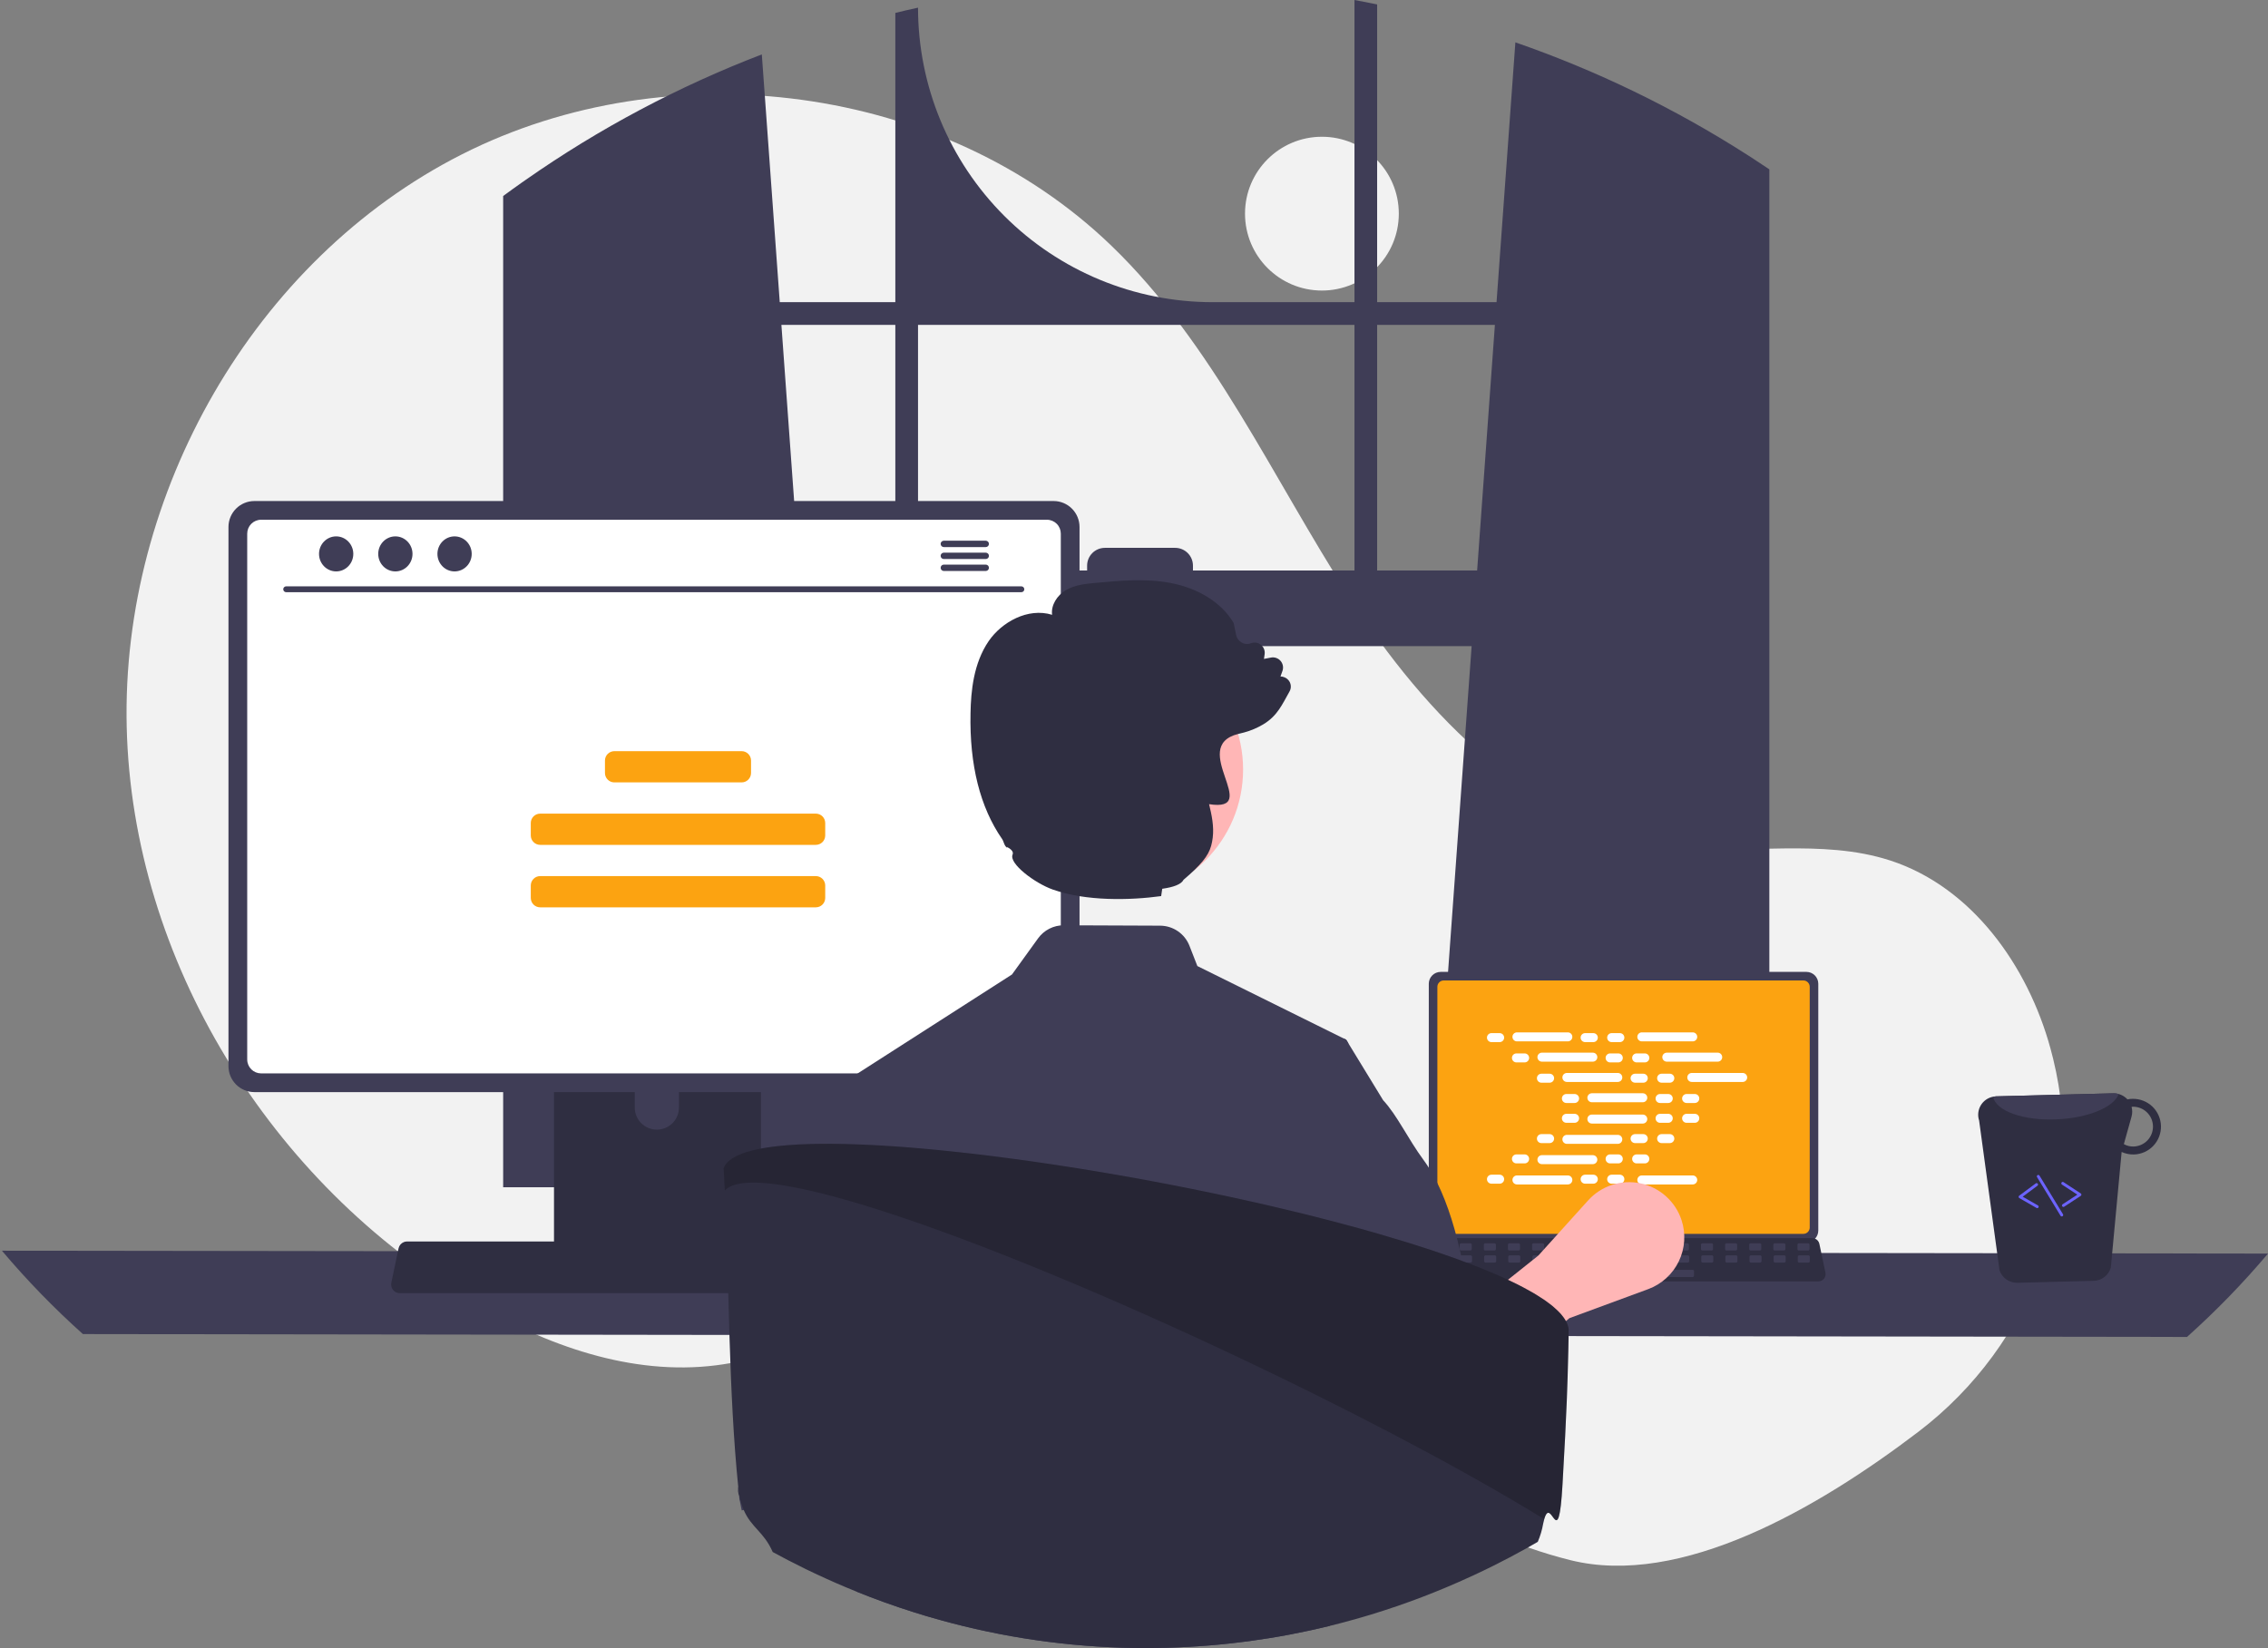 <svg width="787" height="572" viewBox="0 0 787 572" fill="none" xmlns="http://www.w3.org/2000/svg">
<rect x="0" y="0" width="787" height="572" fill="#808080" stroke="none"/>
<g clip-path="url(#clip0_3_45)">
<path d="M458.706 100.843C473.443 100.843 485.39 88.894 485.39 74.154C485.39 59.414 473.443 47.465 458.706 47.465C443.968 47.465 432.021 59.414 432.021 74.154C432.021 88.894 443.968 100.843 458.706 100.843Z" fill="#F2F2F2"/>
<path d="M665.703 496.929C705.366 466.714 724.31 415.941 712.45 367.506C712.156 366.303 711.844 365.102 711.517 363.904C703.655 335.154 684.202 307.829 655.852 298.643C632.047 290.93 606.063 296.861 581.229 293.794C532.478 287.772 494.682 248.321 468.088 207.015C441.494 165.708 421.056 119.472 385.718 85.347C327.469 29.097 232.451 16.987 160.231 53.601C88.012 90.215 42.008 171.447 43.97 252.404C45.932 333.362 93.985 410.763 163.771 451.829C189.407 466.915 219.058 477.602 248.566 473.863C274.17 470.618 297.435 456.858 322.918 452.773C362.985 446.35 402.796 464.468 437.45 485.581C472.104 506.695 505.578 531.72 544.957 541.508C583.195 551.012 630.568 523.695 665.703 496.929Z" fill="#F2F2F2"/>
<path d="M608.717 55.301C607.847 54.721 606.968 54.171 606.098 53.612C580.965 37.535 554.026 24.474 525.838 14.7L519.302 104.878H477.868V1.536C475.26 0.996 472.632 0.486 470.003 0.006V104.878H420.764C393.657 104.878 367.66 94.108 348.493 74.938C329.326 55.767 318.557 29.766 318.557 2.655C315.919 3.225 313.301 3.835 310.682 4.484V104.878H270.577L264.351 18.888C235.384 29.999 207.883 44.611 182.462 62.398C182.022 62.697 181.583 63.007 181.153 63.307C178.944 64.856 176.766 66.436 174.597 68.035V412.066H292.793L290.705 383.129L279.212 224.253H510.658L499.165 383.129L497.076 412.066H613.964V58.779C612.225 57.6 610.476 56.44 608.717 55.301ZM310.682 198.015H277.313L271.147 112.754H310.682V198.015ZM470.003 198.015H413.958V196.326C413.958 195.514 413.798 194.71 413.487 193.959C413.176 193.209 412.72 192.528 412.146 191.954C411.571 191.38 410.889 190.926 410.139 190.616C409.388 190.306 408.584 190.147 407.772 190.149H383.407C382.596 190.148 381.793 190.308 381.043 190.618C380.294 190.928 379.613 191.383 379.039 191.957C378.466 192.531 378.011 193.212 377.7 193.961C377.39 194.711 377.231 195.514 377.231 196.326V198.015H318.557V112.754H470.003V198.015ZM477.868 198.015V112.754H518.733L512.567 198.015H477.868Z" fill="#3F3D56"/>
<path d="M0.669 434.097C9.351 444.386 18.741 454.055 28.772 463.034L758.897 464.033C768.928 455.054 778.318 445.385 787 435.096L0.669 434.097Z" fill="#3F3D56"/>
<path d="M495.791 341.44V427.104C495.792 428.196 496.226 429.243 496.998 430.015C497.77 430.787 498.816 431.221 499.908 431.222H626.833C627.925 431.221 628.971 430.787 629.743 430.015C630.515 429.243 630.949 428.196 630.95 427.104V341.44C630.947 340.349 630.512 339.304 629.741 338.533C628.969 337.762 627.924 337.329 626.833 337.327H499.908C498.817 337.329 497.771 337.762 497 338.533C496.228 339.304 495.794 340.349 495.791 341.44Z" fill="#3F3D56"/>
<path d="M498.769 342.506V426.049C498.77 426.632 499.002 427.191 499.414 427.604C499.827 428.016 500.386 428.248 500.969 428.249H625.777C626.36 428.248 626.919 428.016 627.331 427.604C627.743 427.191 627.976 426.632 627.977 426.049V342.506C627.977 341.922 627.745 341.362 627.332 340.949C626.92 340.535 626.36 340.302 625.777 340.301H500.969C500.385 340.302 499.825 340.535 499.413 340.949C499 341.362 498.769 341.922 498.769 342.506Z" fill="#FCA311"/>
<path d="M493.137 443.812C493.369 444.103 493.665 444.338 494.001 444.499C494.337 444.66 494.706 444.743 495.079 444.741H630.986C631.358 444.741 631.725 444.657 632.06 444.497C632.396 444.337 632.691 444.104 632.925 443.815C633.159 443.527 633.326 443.189 633.414 442.828C633.501 442.467 633.507 442.09 633.431 441.727L631.321 431.704C631.234 431.295 631.045 430.915 630.773 430.597C630.501 430.28 630.154 430.036 629.764 429.887C629.481 429.776 629.18 429.719 628.876 429.719H497.18C496.876 429.719 496.575 429.776 496.293 429.887C495.902 430.036 495.555 430.28 495.283 430.597C495.011 430.915 494.823 431.295 494.736 431.704L492.626 441.727C492.551 442.09 492.558 442.466 492.646 442.827C492.734 443.187 492.902 443.524 493.137 443.812Z" fill="#2F2E41"/>
<path d="M624.213 434.036H627.423C627.693 434.036 627.911 433.818 627.911 433.548V432.011C627.911 431.742 627.693 431.523 627.423 431.523H624.213C623.944 431.523 623.725 431.742 623.725 432.011V433.548C623.725 433.818 623.944 434.036 624.213 434.036Z" fill="#3F3D56"/>
<path d="M615.842 434.036H619.052C619.321 434.036 619.54 433.818 619.54 433.548V432.011C619.54 431.742 619.321 431.523 619.052 431.523H615.842C615.572 431.523 615.354 431.742 615.354 432.011V433.548C615.354 433.818 615.572 434.036 615.842 434.036Z" fill="#3F3D56"/>
<path d="M607.47 434.036H610.68C610.949 434.036 611.168 433.818 611.168 433.548V432.011C611.168 431.742 610.949 431.523 610.68 431.523H607.47C607.2 431.523 606.982 431.742 606.982 432.011V433.548C606.982 433.818 607.2 434.036 607.47 434.036Z" fill="#3F3D56"/>
<path d="M599.098 434.036H602.308C602.577 434.036 602.796 433.818 602.796 433.548V432.011C602.796 431.742 602.577 431.523 602.308 431.523H599.098C598.828 431.523 598.61 431.742 598.61 432.011V433.548C598.61 433.818 598.828 434.036 599.098 434.036Z" fill="#3F3D56"/>
<path d="M590.726 434.036H593.936C594.206 434.036 594.424 433.818 594.424 433.548V432.011C594.424 431.742 594.206 431.523 593.936 431.523H590.726C590.457 431.523 590.238 431.742 590.238 432.011V433.548C590.238 433.818 590.457 434.036 590.726 434.036Z" fill="#3F3D56"/>
<path d="M582.354 434.036H585.564C585.834 434.036 586.052 433.818 586.052 433.548V432.011C586.052 431.742 585.834 431.523 585.564 431.523H582.354C582.085 431.523 581.866 431.742 581.866 432.011V433.548C581.866 433.818 582.085 434.036 582.354 434.036Z" fill="#3F3D56"/>
<path d="M573.983 434.036H577.193C577.462 434.036 577.681 433.818 577.681 433.548V432.011C577.681 431.742 577.462 431.523 577.193 431.523H573.983C573.713 431.523 573.495 431.742 573.495 432.011V433.548C573.495 433.818 573.713 434.036 573.983 434.036Z" fill="#3F3D56"/>
<path d="M565.611 434.036H568.821C569.09 434.036 569.309 433.818 569.309 433.548V432.011C569.309 431.742 569.09 431.523 568.821 431.523H565.611C565.341 431.523 565.123 431.742 565.123 432.011V433.548C565.123 433.818 565.341 434.036 565.611 434.036Z" fill="#3F3D56"/>
<path d="M557.239 434.036H560.449C560.719 434.036 560.937 433.818 560.937 433.548V432.011C560.937 431.742 560.719 431.523 560.449 431.523H557.239C556.97 431.523 556.751 431.742 556.751 432.011V433.548C556.751 433.818 556.97 434.036 557.239 434.036Z" fill="#3F3D56"/>
<path d="M548.867 434.036H552.077C552.347 434.036 552.565 433.818 552.565 433.548V432.011C552.565 431.742 552.347 431.523 552.077 431.523H548.867C548.598 431.523 548.379 431.742 548.379 432.011V433.548C548.379 433.818 548.598 434.036 548.867 434.036Z" fill="#3F3D56"/>
<path d="M540.495 434.036H543.706C543.975 434.036 544.193 433.818 544.193 433.548V432.011C544.193 431.742 543.975 431.523 543.706 431.523H540.495C540.226 431.523 540.008 431.742 540.008 432.011V433.548C540.008 433.818 540.226 434.036 540.495 434.036Z" fill="#3F3D56"/>
<path d="M532.124 434.036H535.334C535.603 434.036 535.822 433.818 535.822 433.548V432.011C535.822 431.742 535.603 431.523 535.334 431.523H532.124C531.854 431.523 531.636 431.742 531.636 432.011V433.548C531.636 433.818 531.854 434.036 532.124 434.036Z" fill="#3F3D56"/>
<path d="M523.752 434.036H526.962C527.231 434.036 527.45 433.818 527.45 433.548V432.011C527.45 431.742 527.231 431.523 526.962 431.523H523.752C523.482 431.523 523.264 431.742 523.264 432.011V433.548C523.264 433.818 523.482 434.036 523.752 434.036Z" fill="#3F3D56"/>
<path d="M515.38 434.036H518.59C518.86 434.036 519.078 433.818 519.078 433.548V432.011C519.078 431.742 518.86 431.523 518.59 431.523H515.38C515.111 431.523 514.892 431.742 514.892 432.011V433.548C514.892 433.818 515.111 434.036 515.38 434.036Z" fill="#3F3D56"/>
<path d="M507.008 434.036H510.219C510.488 434.036 510.706 433.818 510.706 433.548V432.011C510.706 431.742 510.488 431.523 510.219 431.523H507.008C506.739 431.523 506.521 431.742 506.521 432.011V433.548C506.521 433.818 506.739 434.036 507.008 434.036Z" fill="#3F3D56"/>
<path d="M498.637 434.036H501.847C502.116 434.036 502.335 433.818 502.335 433.548V432.011C502.335 431.742 502.116 431.523 501.847 431.523H498.637C498.367 431.523 498.149 431.742 498.149 432.011V433.548C498.149 433.818 498.367 434.036 498.637 434.036Z" fill="#3F3D56"/>
<path d="M624.312 438.223H627.522C627.792 438.223 628.01 438.004 628.01 437.735V436.198C628.01 435.928 627.792 435.71 627.522 435.71H624.312C624.043 435.71 623.824 435.928 623.824 436.198V437.735C623.824 438.004 624.043 438.223 624.312 438.223Z" fill="#3F3D56"/>
<path d="M615.94 438.223H619.151C619.42 438.223 619.638 438.004 619.638 437.735V436.198C619.638 435.928 619.42 435.71 619.151 435.71H615.94C615.671 435.71 615.453 435.928 615.453 436.198V437.735C615.453 438.004 615.671 438.223 615.94 438.223Z" fill="#3F3D56"/>
<path d="M607.569 438.223H610.779C611.048 438.223 611.267 438.004 611.267 437.735V436.198C611.267 435.928 611.048 435.71 610.779 435.71H607.569C607.299 435.71 607.081 435.928 607.081 436.198V437.735C607.081 438.004 607.299 438.223 607.569 438.223Z" fill="#3F3D56"/>
<path d="M599.197 438.223H602.407C602.676 438.223 602.895 438.004 602.895 437.735V436.198C602.895 435.928 602.676 435.71 602.407 435.71H599.197C598.927 435.71 598.709 435.928 598.709 436.198V437.735C598.709 438.004 598.927 438.223 599.197 438.223Z" fill="#3F3D56"/>
<path d="M590.825 438.223H594.035C594.305 438.223 594.523 438.004 594.523 437.735V436.198C594.523 435.928 594.305 435.71 594.035 435.71H590.825C590.556 435.71 590.337 435.928 590.337 436.198V437.735C590.337 438.004 590.556 438.223 590.825 438.223Z" fill="#3F3D56"/>
<path d="M582.453 438.223H585.663C585.933 438.223 586.151 438.004 586.151 437.735V436.198C586.151 435.928 585.933 435.71 585.663 435.71H582.453C582.184 435.71 581.965 435.928 581.965 436.198V437.735C581.965 438.004 582.184 438.223 582.453 438.223Z" fill="#3F3D56"/>
<path d="M574.082 438.223H577.292C577.561 438.223 577.78 438.004 577.78 437.735V436.198C577.78 435.928 577.561 435.71 577.292 435.71H574.082C573.812 435.71 573.594 435.928 573.594 436.198V437.735C573.594 438.004 573.812 438.223 574.082 438.223Z" fill="#3F3D56"/>
<path d="M565.71 438.223H568.92C569.189 438.223 569.408 438.004 569.408 437.735V436.198C569.408 435.928 569.189 435.71 568.92 435.71H565.71C565.44 435.71 565.222 435.928 565.222 436.198V437.735C565.222 438.004 565.44 438.223 565.71 438.223Z" fill="#3F3D56"/>
<path d="M557.338 438.223H560.548C560.817 438.223 561.036 438.004 561.036 437.735V436.198C561.036 435.928 560.817 435.71 560.548 435.71H557.338C557.068 435.71 556.85 435.928 556.85 436.198V437.735C556.85 438.004 557.068 438.223 557.338 438.223Z" fill="#3F3D56"/>
<path d="M548.966 438.223H552.176C552.446 438.223 552.664 438.004 552.664 437.735V436.198C552.664 435.928 552.446 435.71 552.176 435.71H548.966C548.697 435.71 548.478 435.928 548.478 436.198V437.735C548.478 438.004 548.697 438.223 548.966 438.223Z" fill="#3F3D56"/>
<path d="M540.594 438.223H543.805C544.074 438.223 544.292 438.004 544.292 437.735V436.198C544.292 435.928 544.074 435.71 543.805 435.71H540.594C540.325 435.71 540.106 435.928 540.106 436.198V437.735C540.106 438.004 540.325 438.223 540.594 438.223Z" fill="#3F3D56"/>
<path d="M532.223 438.223H535.433C535.702 438.223 535.921 438.004 535.921 437.735V436.198C535.921 435.928 535.702 435.71 535.433 435.71H532.223C531.953 435.71 531.735 435.928 531.735 436.198V437.735C531.735 438.004 531.953 438.223 532.223 438.223Z" fill="#3F3D56"/>
<path d="M523.851 438.223H527.061C527.33 438.223 527.549 438.004 527.549 437.735V436.198C527.549 435.928 527.33 435.71 527.061 435.71H523.851C523.581 435.71 523.363 435.928 523.363 436.198V437.735C523.363 438.004 523.581 438.223 523.851 438.223Z" fill="#3F3D56"/>
<path d="M515.479 438.223H518.689C518.959 438.223 519.177 438.004 519.177 437.735V436.198C519.177 435.928 518.959 435.71 518.689 435.71H515.479C515.21 435.71 514.991 435.928 514.991 436.198V437.735C514.991 438.004 515.21 438.223 515.479 438.223Z" fill="#3F3D56"/>
<path d="M507.107 438.223H510.317C510.587 438.223 510.805 438.004 510.805 437.735V436.198C510.805 435.928 510.587 435.71 510.317 435.71H507.107C506.838 435.71 506.619 435.928 506.619 436.198V437.735C506.619 438.004 506.838 438.223 507.107 438.223Z" fill="#3F3D56"/>
<path d="M498.736 438.223H501.946C502.215 438.223 502.434 438.004 502.434 437.735V436.198C502.434 435.928 502.215 435.71 501.946 435.71H498.736C498.466 435.71 498.248 435.928 498.248 436.198V437.735C498.248 438.004 498.466 438.223 498.736 438.223Z" fill="#3F3D56"/>
<path d="M554.826 443.247H587.338C587.607 443.247 587.826 443.028 587.826 442.759V441.222C587.826 440.952 587.607 440.734 587.338 440.734H554.826C554.557 440.734 554.339 440.952 554.339 441.222V442.759C554.339 443.028 554.557 443.247 554.826 443.247Z" fill="#3F3D56"/>
<path d="M520.382 358.578H517.54C516.678 358.578 515.98 359.277 515.98 360.139C515.98 361.001 516.678 361.7 517.54 361.7H520.382C521.243 361.7 521.942 361.001 521.942 360.139C521.942 359.277 521.243 358.578 520.382 358.578Z" fill="white"/>
<path d="M552.884 358.578H550.043C549.181 358.578 548.482 359.277 548.482 360.139C548.482 361.001 549.181 361.7 550.043 361.7H552.884C553.746 361.7 554.445 361.001 554.445 360.139C554.445 359.277 553.746 358.578 552.884 358.578Z" fill="white"/>
<path d="M562.094 358.578H559.252C558.39 358.578 557.692 359.277 557.692 360.139C557.692 361.001 558.39 361.7 559.252 361.7H562.094C562.955 361.7 563.654 361.001 563.654 360.139C563.654 359.277 562.955 358.578 562.094 358.578Z" fill="white"/>
<path d="M544.044 358.318H526.381C525.519 358.318 524.821 359.017 524.821 359.879C524.821 360.741 525.519 361.44 526.381 361.44H544.044C544.905 361.44 545.604 360.741 545.604 359.879C545.604 359.017 544.905 358.318 544.044 358.318Z" fill="white"/>
<path d="M587.381 358.318H569.718C568.856 358.318 568.158 359.017 568.158 359.879C568.158 360.741 568.856 361.44 569.718 361.44H587.381C588.242 361.44 588.941 360.741 588.941 359.879C588.941 359.017 588.242 358.318 587.381 358.318Z" fill="white"/>
<path d="M529.049 365.621H526.207C525.345 365.621 524.647 366.32 524.647 367.182C524.647 368.045 525.345 368.743 526.207 368.743H529.049C529.911 368.743 530.609 368.045 530.609 367.182C530.609 366.32 529.911 365.621 529.049 365.621Z" fill="white"/>
<path d="M561.552 365.621H558.71C557.848 365.621 557.15 366.32 557.15 367.182C557.15 368.045 557.848 368.743 558.71 368.743H561.552C562.414 368.743 563.112 368.045 563.112 367.182C563.112 366.32 562.414 365.621 561.552 365.621Z" fill="white"/>
<path d="M570.761 365.621H567.919C567.057 365.621 566.359 366.32 566.359 367.182C566.359 368.045 567.057 368.743 567.919 368.743H570.761C571.623 368.743 572.321 368.045 572.321 367.182C572.321 366.32 571.623 365.621 570.761 365.621Z" fill="white"/>
<path d="M552.711 365.361H535.048C534.186 365.361 533.488 366.06 533.488 366.922C533.488 367.784 534.186 368.483 535.048 368.483H552.711C553.573 368.483 554.271 367.784 554.271 366.922C554.271 366.06 553.573 365.361 552.711 365.361Z" fill="white"/>
<path d="M596.048 365.361H578.385C577.523 365.361 576.825 366.06 576.825 366.922C576.825 367.784 577.523 368.483 578.385 368.483H596.048C596.91 368.483 597.608 367.784 597.608 366.922C597.608 366.06 596.91 365.361 596.048 365.361Z" fill="white"/>
<path d="M537.716 372.665H534.875C534.013 372.665 533.314 373.364 533.314 374.226C533.314 375.088 534.013 375.787 534.875 375.787H537.716C538.578 375.787 539.277 375.088 539.277 374.226C539.277 373.364 538.578 372.665 537.716 372.665Z" fill="white"/>
<path d="M570.219 372.665H567.377C566.516 372.665 565.817 373.364 565.817 374.226C565.817 375.088 566.516 375.787 567.377 375.787H570.219C571.081 375.787 571.779 375.088 571.779 374.226C571.779 373.364 571.081 372.665 570.219 372.665Z" fill="white"/>
<path d="M579.428 372.665H576.586C575.725 372.665 575.026 373.364 575.026 374.226C575.026 375.088 575.725 375.787 576.586 375.787H579.428C580.29 375.787 580.988 375.088 580.988 374.226C580.988 373.364 580.29 372.665 579.428 372.665Z" fill="white"/>
<path d="M561.378 372.405H543.715C542.854 372.405 542.155 373.103 542.155 373.966C542.155 374.828 542.854 375.527 543.715 375.527H561.378C562.24 375.527 562.939 374.828 562.939 373.966C562.939 373.103 562.24 372.405 561.378 372.405Z" fill="white"/>
<path d="M604.716 372.405H587.053C586.191 372.405 585.492 373.103 585.492 373.966C585.492 374.828 586.191 375.527 587.053 375.527H604.716C605.577 375.527 606.276 374.828 606.276 373.966C606.276 373.103 605.577 372.405 604.716 372.405Z" fill="white"/>
<path d="M546.384 379.708H543.542C542.68 379.708 541.982 380.407 541.982 381.269C541.982 382.131 542.68 382.83 543.542 382.83H546.384C547.246 382.83 547.944 382.131 547.944 381.269C547.944 380.407 547.246 379.708 546.384 379.708Z" fill="white"/>
<path d="M578.887 379.708H576.045C575.183 379.708 574.485 380.407 574.485 381.269C574.485 382.131 575.183 382.83 576.045 382.83H578.887C579.748 382.83 580.447 382.131 580.447 381.269C580.447 380.407 579.748 379.708 578.887 379.708Z" fill="white"/>
<path d="M588.096 379.708H585.254C584.392 379.708 583.694 380.407 583.694 381.269C583.694 382.131 584.392 382.83 585.254 382.83H588.096C588.958 382.83 589.656 382.131 589.656 381.269C589.656 380.407 588.958 379.708 588.096 379.708Z" fill="white"/>
<path d="M570.046 379.448H552.383C551.521 379.448 550.823 380.147 550.823 381.009C550.823 381.871 551.521 382.57 552.383 382.57H570.046C570.907 382.57 571.606 381.871 571.606 381.009C571.606 380.147 570.907 379.448 570.046 379.448Z" fill="white"/>
<path d="M552.884 407.716H550.043C549.181 407.716 548.482 408.415 548.482 409.277C548.482 410.139 549.181 410.838 550.043 410.838H552.884C553.746 410.838 554.445 410.139 554.445 409.277C554.445 408.415 553.746 407.716 552.884 407.716Z" fill="white"/>
<path d="M562.094 407.716H559.252C558.39 407.716 557.692 408.415 557.692 409.277C557.692 410.139 558.39 410.838 559.252 410.838H562.094C562.955 410.838 563.654 410.139 563.654 409.277C563.654 408.415 562.955 407.716 562.094 407.716Z" fill="white"/>
<path d="M587.381 407.976H569.718C568.856 407.976 568.158 408.675 568.158 409.537C568.158 410.399 568.856 411.098 569.718 411.098H587.381C588.242 411.098 588.941 410.399 588.941 409.537C588.941 408.675 588.242 407.976 587.381 407.976Z" fill="white"/>
<path d="M520.382 407.716H517.54C516.678 407.716 515.98 408.415 515.98 409.277C515.98 410.139 516.678 410.838 517.54 410.838H520.382C521.243 410.838 521.942 410.139 521.942 409.277C521.942 408.415 521.243 407.716 520.382 407.716Z" fill="white"/>
<path d="M544.044 407.976H526.381C525.519 407.976 524.821 408.675 524.821 409.537C524.821 410.399 525.519 411.098 526.381 411.098H544.044C544.905 411.098 545.604 410.399 545.604 409.537C545.604 408.675 544.905 407.976 544.044 407.976Z" fill="white"/>
<path d="M529.049 400.672H526.207C525.345 400.672 524.647 401.371 524.647 402.233C524.647 403.095 525.345 403.794 526.207 403.794H529.049C529.911 403.794 530.609 403.095 530.609 402.233C530.609 401.371 529.911 400.672 529.049 400.672Z" fill="white"/>
<path d="M561.552 400.672H558.71C557.848 400.672 557.15 401.371 557.15 402.233C557.15 403.095 557.848 403.794 558.71 403.794H561.552C562.414 403.794 563.112 403.095 563.112 402.233C563.112 401.371 562.414 400.672 561.552 400.672Z" fill="white"/>
<path d="M570.761 400.672H567.919C567.057 400.672 566.359 401.371 566.359 402.233C566.359 403.095 567.057 403.794 567.919 403.794H570.761C571.623 403.794 572.321 403.095 572.321 402.233C572.321 401.371 571.623 400.672 570.761 400.672Z" fill="white"/>
<path d="M552.711 400.932H535.048C534.186 400.932 533.488 401.631 533.488 402.493C533.488 403.356 534.186 404.055 535.048 404.055H552.711C553.573 404.055 554.271 403.356 554.271 402.493C554.271 401.631 553.573 400.932 552.711 400.932Z" fill="white"/>
<path d="M537.716 393.629H534.875C534.013 393.629 533.314 394.328 533.314 395.19C533.314 396.052 534.013 396.751 534.875 396.751H537.716C538.578 396.751 539.277 396.052 539.277 395.19C539.277 394.328 538.578 393.629 537.716 393.629Z" fill="white"/>
<path d="M570.219 393.629H567.377C566.516 393.629 565.817 394.328 565.817 395.19C565.817 396.052 566.516 396.751 567.377 396.751H570.219C571.081 396.751 571.779 396.052 571.779 395.19C571.779 394.328 571.081 393.629 570.219 393.629Z" fill="white"/>
<path d="M579.428 393.629H576.586C575.725 393.629 575.026 394.328 575.026 395.19C575.026 396.052 575.725 396.751 576.586 396.751H579.428C580.29 396.751 580.988 396.052 580.988 395.19C580.988 394.328 580.29 393.629 579.428 393.629Z" fill="white"/>
<path d="M561.378 393.889H543.715C542.854 393.889 542.155 394.588 542.155 395.45C542.155 396.312 542.854 397.011 543.715 397.011H561.378C562.24 397.011 562.939 396.312 562.939 395.45C562.939 394.588 562.24 393.889 561.378 393.889Z" fill="white"/>
<path d="M546.384 386.585H543.542C542.68 386.585 541.982 387.284 541.982 388.147C541.982 389.009 542.68 389.708 543.542 389.708H546.384C547.246 389.708 547.944 389.009 547.944 388.147C547.944 387.284 547.246 386.585 546.384 386.585Z" fill="white"/>
<path d="M578.887 386.585H576.045C575.183 386.585 574.485 387.284 574.485 388.147C574.485 389.009 575.183 389.708 576.045 389.708H578.887C579.748 389.708 580.447 389.009 580.447 388.147C580.447 387.284 579.748 386.585 578.887 386.585Z" fill="white"/>
<path d="M588.096 386.585H585.254C584.392 386.585 583.694 387.284 583.694 388.147C583.694 389.009 584.392 389.708 585.254 389.708H588.096C588.958 389.708 589.656 389.009 589.656 388.147C589.656 387.284 588.958 386.585 588.096 386.585Z" fill="white"/>
<path d="M570.046 386.846H552.383C551.521 386.846 550.823 387.545 550.823 388.407C550.823 389.269 551.521 389.968 552.383 389.968H570.046C570.907 389.968 571.606 389.269 571.606 388.407C571.606 387.545 570.907 386.846 570.046 386.846Z" fill="white"/>
<path d="M505.273 490.263L491.931 469.17L533.807 435.783L551.092 416.63C553.337 414.142 556.197 412.287 559.384 411.25C562.571 410.213 565.974 410.031 569.254 410.722C572.533 411.413 575.574 412.952 578.072 415.187C580.57 417.421 582.438 420.272 583.49 423.455C585.048 428.172 584.713 433.309 582.555 437.783C580.398 442.257 576.587 445.718 571.927 447.435L544.595 457.506L505.273 490.263Z" fill="#FFB6B6"/>
<path d="M192.24 337.332V439.844H264.045V337.332C264.047 336.594 263.811 335.876 263.374 335.282C262.937 334.689 262.321 334.251 261.617 334.033C261.285 333.923 260.937 333.869 260.587 333.873H195.708C195.253 333.872 194.802 333.961 194.382 334.134C193.962 334.308 193.579 334.562 193.257 334.883C192.935 335.205 192.68 335.586 192.505 336.006C192.33 336.426 192.24 336.877 192.24 337.332ZM220.263 372.555C220.281 370.534 221.097 368.602 222.533 367.18C223.968 365.758 225.907 364.96 227.928 364.96C229.948 364.96 231.887 365.758 233.323 367.18C234.758 368.602 235.574 370.534 235.593 372.555V384.45C235.583 386.476 234.771 388.416 233.334 389.846C231.898 391.275 229.954 392.077 227.928 392.077C225.902 392.077 223.958 391.275 222.521 389.846C221.085 388.416 220.273 386.476 220.263 384.45V372.555Z" fill="#2F2E41"/>
<path d="M192.02 436.566V446.451C192.022 446.963 192.225 447.454 192.586 447.817C192.947 448.18 193.437 448.386 193.949 448.39H262.336C262.849 448.388 263.34 448.182 263.701 447.819C264.062 447.456 264.265 446.964 264.265 446.451V436.566H192.02Z" fill="#3F3D56"/>
<path d="M79.28 182.883V370.056C79.282 372.442 80.23 374.729 81.917 376.415C83.603 378.102 85.89 379.05 88.275 379.052H365.602C367.987 379.05 370.274 378.102 371.96 376.415C373.646 374.729 374.595 372.442 374.597 370.056V182.883C374.591 180.5 373.641 178.216 371.955 176.532C370.269 174.847 367.985 173.9 365.602 173.897H88.275C85.892 173.9 83.607 174.847 81.921 176.532C80.236 178.216 79.286 180.5 79.28 182.883Z" fill="#3F3D56"/>
<path d="M85.786 185.212V367.747C85.788 369.022 86.296 370.243 87.197 371.145C88.098 372.046 89.319 372.553 90.593 372.555H363.294C364.568 372.553 365.789 372.046 366.69 371.145C367.591 370.243 368.098 369.022 368.101 367.747V185.212C368.1 183.936 367.594 182.712 366.693 181.809C365.792 180.906 364.569 180.397 363.294 180.394H90.593C89.317 180.397 88.095 180.906 87.194 181.809C86.293 182.712 85.786 183.936 85.786 185.212Z" fill="white"/>
<path d="M136.395 447.721C136.672 448.069 137.025 448.349 137.427 448.542C137.828 448.734 138.268 448.832 138.713 448.83H300.952C301.396 448.83 301.834 448.73 302.234 448.539C302.635 448.348 302.988 448.07 303.267 447.725C303.547 447.381 303.746 446.978 303.85 446.547C303.955 446.115 303.962 445.666 303.871 445.232L301.352 433.267C301.248 432.779 301.023 432.325 300.698 431.946C300.374 431.568 299.959 431.276 299.493 431.098C299.156 430.966 298.796 430.898 298.434 430.898H141.222C140.859 430.898 140.5 430.966 140.162 431.098C139.696 431.276 139.282 431.568 138.957 431.946C138.633 432.325 138.408 432.779 138.304 433.267L135.785 445.232C135.696 445.666 135.704 446.114 135.809 446.545C135.915 446.976 136.115 447.377 136.395 447.721Z" fill="#2F2E41"/>
<path d="M354.444 205.54H99.279C99.014 205.534 98.761 205.425 98.576 205.235C98.39 205.045 98.287 204.79 98.287 204.525C98.287 204.259 98.39 204.004 98.576 203.815C98.761 203.625 99.014 203.515 99.279 203.509H354.444C354.709 203.515 354.961 203.625 355.147 203.815C355.332 204.004 355.436 204.259 355.436 204.525C355.436 204.79 355.332 205.045 355.147 205.235C354.961 205.425 354.709 205.534 354.444 205.54Z" fill="#3F3D56"/>
<path d="M116.648 198.328C119.933 198.328 122.595 195.605 122.595 192.247C122.595 188.889 119.933 186.167 116.648 186.167C113.364 186.167 110.702 188.889 110.702 192.247C110.702 195.605 113.364 198.328 116.648 198.328Z" fill="#3F3D56"/>
<path d="M137.192 198.328C140.476 198.328 143.138 195.605 143.138 192.247C143.138 188.889 140.476 186.167 137.192 186.167C133.907 186.167 131.245 188.889 131.245 192.247C131.245 195.605 133.907 198.328 137.192 198.328Z" fill="#3F3D56"/>
<path d="M157.735 198.328C161.019 198.328 163.682 195.605 163.682 192.247C163.682 188.889 161.019 186.167 157.735 186.167C154.451 186.167 151.788 188.889 151.788 192.247C151.788 195.605 154.451 198.328 157.735 198.328Z" fill="#3F3D56"/>
<path d="M342.073 187.671H327.482C327.194 187.677 326.919 187.797 326.718 188.003C326.516 188.21 326.403 188.487 326.403 188.776C326.403 189.064 326.516 189.342 326.718 189.548C326.919 189.755 327.194 189.874 327.482 189.881H342.073C342.363 189.877 342.64 189.758 342.844 189.552C343.048 189.345 343.162 189.066 343.162 188.776C343.162 188.485 343.048 188.207 342.844 188C342.64 187.793 342.363 187.675 342.073 187.671Z" fill="#3F3D56"/>
<path d="M342.073 191.819H327.482C327.194 191.825 326.919 191.944 326.717 192.151C326.515 192.357 326.402 192.635 326.402 192.924C326.402 193.213 326.515 193.49 326.717 193.697C326.919 193.903 327.194 194.022 327.482 194.029H342.073C342.364 194.025 342.641 193.907 342.846 193.7C343.05 193.494 343.164 193.215 343.164 192.924C343.164 192.633 343.05 192.354 342.846 192.147C342.641 191.94 342.364 191.822 342.073 191.819Z" fill="#3F3D56"/>
<path d="M342.073 195.967H327.482C327.194 195.973 326.919 196.093 326.718 196.299C326.516 196.506 326.403 196.783 326.403 197.072C326.403 197.36 326.516 197.638 326.718 197.844C326.919 198.051 327.194 198.17 327.482 198.177H342.073C342.363 198.173 342.64 198.054 342.844 197.848C343.048 197.641 343.162 197.362 343.162 197.072C343.162 196.781 343.048 196.503 342.844 196.296C342.64 196.089 342.363 195.971 342.073 195.967Z" fill="#3F3D56"/>
<path d="M693.834 440.905C694.274 442.187 695.109 443.297 696.219 444.074C697.33 444.852 698.658 445.258 700.013 445.234L726.488 444.552C727.854 444.526 729.173 444.058 730.251 443.219C731.328 442.38 732.105 441.215 732.466 439.897L736.212 399.828C737.541 400.431 738.988 400.728 740.447 400.699C741.715 400.667 742.964 400.386 744.123 399.871C745.282 399.357 746.328 398.619 747.202 397.7C748.075 396.781 748.76 395.699 749.215 394.515C749.671 393.332 749.889 392.07 749.857 390.802C749.826 389.535 749.544 388.286 749.03 387.126C748.515 385.967 747.778 384.921 746.859 384.047C745.94 383.173 744.858 382.489 743.675 382.033C742.492 381.577 741.23 381.359 739.963 381.391C739.38 381.389 738.798 381.449 738.228 381.571C737.607 380.9 736.854 380.366 736.015 380.004C735.176 379.642 734.27 379.46 733.357 379.469L692.631 380.521C692.294 380.534 691.958 380.575 691.627 380.646C690.734 380.812 689.887 381.168 689.143 381.69C688.399 382.211 687.775 382.886 687.313 383.669C686.852 384.451 686.564 385.324 686.468 386.227C686.371 387.131 686.47 388.044 686.757 388.907L693.834 440.905ZM736.98 397.108L739.646 387.559C739.95 386.456 739.957 385.293 739.667 384.186C739.796 384.186 739.91 384.125 740.04 384.124C741.868 384.086 743.636 384.775 744.957 386.039C746.278 387.304 747.044 389.04 747.087 390.868C747.129 392.697 746.446 394.467 745.185 395.792C743.925 397.117 742.191 397.887 740.363 397.935C739.181 397.972 738.012 397.686 736.98 397.108Z" fill="#2F2E41"/>
<path d="M691.627 380.646C692.494 385.608 702.249 389.097 713.979 388.49C724.765 387.993 733.584 384.205 735.2 379.715C734.602 379.538 733.98 379.455 733.357 379.469L692.631 380.521C692.294 380.534 691.957 380.575 691.627 380.646Z" fill="#3F3D56"/>
<path d="M716.128 418.887C716.182 418.873 716.233 418.851 716.279 418.82L722.029 415.056C722.098 415.011 722.155 414.949 722.195 414.876C722.235 414.803 722.255 414.721 722.255 414.638C722.255 414.555 722.235 414.474 722.195 414.401C722.156 414.328 722.099 414.266 722.029 414.22L716.053 410.305C715.998 410.269 715.937 410.244 715.872 410.231C715.808 410.219 715.741 410.219 715.677 410.232C715.612 410.246 715.551 410.271 715.497 410.308C715.442 410.345 715.396 410.393 715.36 410.448C715.324 410.503 715.299 410.564 715.287 410.629C715.275 410.694 715.275 410.76 715.289 410.824C715.302 410.889 715.328 410.95 715.366 411.004C715.403 411.058 715.45 411.105 715.505 411.141L720.843 414.637L715.732 417.984C715.633 418.049 715.561 418.147 715.527 418.26C715.493 418.373 715.501 418.495 715.548 418.603C715.596 418.712 715.68 418.799 715.786 418.851C715.893 418.903 716.014 418.916 716.128 418.887Z" fill="#6C63FF"/>
<path d="M707.047 419.306C707.144 419.281 707.231 419.229 707.297 419.154C707.364 419.08 707.406 418.988 707.42 418.889C707.433 418.791 707.417 418.69 707.373 418.601C707.329 418.511 707.26 418.437 707.173 418.388L701.874 415.348L706.996 411.543C707.049 411.503 707.093 411.454 707.127 411.398C707.16 411.342 707.183 411.279 707.192 411.215C707.202 411.15 707.198 411.084 707.182 411.02C707.166 410.956 707.138 410.896 707.099 410.844C707.06 410.791 707.011 410.747 706.955 410.713C706.898 410.679 706.836 410.657 706.771 410.648C706.706 410.638 706.64 410.641 706.576 410.657C706.513 410.673 706.453 410.702 706.4 410.741L700.665 415.002C700.599 415.051 700.545 415.116 700.51 415.192C700.475 415.267 700.459 415.35 700.464 415.432C700.469 415.515 700.495 415.596 700.538 415.666C700.582 415.737 700.643 415.795 700.715 415.836L706.676 419.255C706.789 419.319 706.922 419.338 707.047 419.306Z" fill="#6C63FF"/>
<path d="M715.557 422.185C715.605 422.173 715.651 422.153 715.693 422.127C715.75 422.093 715.798 422.048 715.837 421.995C715.876 421.942 715.904 421.882 715.92 421.818C715.935 421.754 715.938 421.688 715.928 421.623C715.918 421.558 715.895 421.496 715.861 421.44L707.71 408.038C707.641 407.925 707.53 407.844 707.402 407.813C707.273 407.781 707.137 407.803 707.024 407.872C706.911 407.941 706.83 408.052 706.798 408.18C706.767 408.309 706.788 408.445 706.857 408.558L715.007 421.96C715.063 422.052 715.146 422.123 715.245 422.163C715.344 422.203 715.453 422.211 715.557 422.185Z" fill="#6C63FF"/>
<path d="M257.349 260.713H213.186C211.384 260.713 209.924 262.174 209.924 263.976V268.292C209.924 270.094 211.384 271.555 213.186 271.555H257.349C259.151 271.555 260.611 270.094 260.611 268.292V263.976C260.611 262.174 259.151 260.713 257.349 260.713Z" fill="#FCA311"/>
<path d="M283.092 282.395H187.443C185.642 282.395 184.181 283.855 184.181 285.658V289.973C184.181 291.775 185.642 293.236 187.443 293.236H283.092C284.893 293.236 286.354 291.775 286.354 289.973V285.658C286.354 283.855 284.893 282.395 283.092 282.395Z" fill="#FCA311"/>
<path d="M283.092 304.076H187.443C185.642 304.076 184.181 305.537 184.181 307.339V311.655C184.181 313.457 185.642 314.918 187.443 314.918H283.092C284.893 314.918 286.354 313.457 286.354 311.655V307.339C286.354 305.537 284.893 304.076 283.092 304.076Z" fill="#FCA311"/>
<path d="M291.2 376.678L291.416 377.362L291.428 377.385L297.949 397.214L305.45 420.065L319.564 463.006L319.701 469.676V469.699L320.75 523.359L317.843 530.634L321.115 542.561C321.115 542.561 319.61 524.532 311.538 534.885C306.967 540.769 301.62 546.789 297.231 552.434C303.626 555.022 310.125 557.363 316.726 559.457C318.151 559.914 319.587 560.347 321.024 560.78C321.331 560.871 321.639 560.963 321.947 561.054C343.828 567.526 366.449 571.162 389.256 571.875C390.442 571.909 391.605 571.932 392.733 571.954C393.132 571.966 393.52 571.977 393.908 571.977C395.184 571.989 396.45 572 397.727 572C400.303 572 402.868 571.962 405.422 571.886C424.324 571.353 443.115 568.811 461.479 564.303C461.353 556.721 461.011 547.861 460.521 538.397C460.293 533.756 455.174 528.728 454.866 523.871C454.65 520.222 459.244 516.79 459.005 513.084C457.454 490.268 455.516 499.026 454.08 482.869C453.932 481.284 453.795 479.768 453.669 478.319C452.746 467.943 452.107 461.455 452.107 461.455L458.241 422.79L467.874 362.083L467.133 360.863L466.301 360.453L415.489 335.299L412.73 328.23C411.926 326.193 410.531 324.443 408.725 323.206C406.919 321.968 404.784 321.3 402.595 321.285L369.123 321.149C367.386 321.141 365.672 321.547 364.123 322.335C362.575 323.122 361.236 324.267 360.219 325.675L351.155 338.229L291.2 376.678Z" fill="#3F3D56"/>
<path d="M327.283 453.451L319.701 469.676L314.525 480.76L305.621 527.384L301.164 532.116L297.345 515.364L257.372 524.241C256.061 516.955 257.021 524.488 256.211 516.495C256.439 516.267 256.679 516.039 256.918 515.81C257.557 515.218 258.092 514.659 258.081 514.123C257.625 486.552 258.993 439.631 270.416 411.205C272.206 406.564 274.565 402.163 277.439 398.103C277.667 397.796 277.884 397.488 278.1 397.18C283.367 389.802 286.696 382.539 291.416 377.374V377.363C291.446 377.339 291.472 377.312 291.496 377.283C291.513 377.274 291.529 377.263 291.542 377.248L323.965 360.054L325.356 399.141L326.348 427.237L327.283 453.451Z" fill="#3F3D56"/>
<path d="M444.195 458.059L453.665 478.325L456.97 485.383L465.871 532.003L470.314 536.723L474.142 519.976L475.941 519.607L508.379 512.887L517.834 542.92C519.965 539.369 520.804 535.19 520.211 531.092C519.617 526.993 517.626 523.225 514.575 520.425C513.929 519.84 513.391 519.271 513.406 518.733C513.945 486.305 511.961 427.092 494.051 402.721C488.363 394.987 484.95 387.283 479.984 381.902C479.969 381.886 479.969 381.871 479.954 381.871L467.87 362.082L467.132 360.867L466.302 360.452L444.195 458.059Z" fill="#3F3D56"/>
<path d="M386.826 311.622C411.419 311.622 431.356 291.682 431.356 267.084C431.356 242.486 411.419 222.546 386.826 222.546C362.232 222.546 342.295 242.486 342.295 267.084C342.295 291.682 362.232 311.622 386.826 311.622Z" fill="#FFB6B6"/>
<path d="M447.014 235.974C446.669 235.605 446.253 235.31 445.791 235.106C445.329 234.901 444.83 234.792 444.325 234.785L444.995 232.926C445.214 232.34 445.273 231.707 445.166 231.091C445.059 230.475 444.791 229.899 444.388 229.421C443.985 228.943 443.463 228.58 442.874 228.371C442.285 228.161 441.652 228.112 441.037 228.228L438.599 228.698L438.829 227.068C438.917 226.462 438.846 225.842 438.622 225.271C438.398 224.7 438.03 224.198 437.553 223.812C437.076 223.427 436.507 223.173 435.902 223.074C435.297 222.976 434.676 223.036 434.102 223.25C433.579 223.456 433.017 223.542 432.457 223.502C431.896 223.462 431.352 223.298 430.864 223.02C430.373 222.751 429.948 222.378 429.616 221.928C429.285 221.477 429.056 220.96 428.945 220.411L428.096 216.313L428.006 216.093C423.868 209.197 415.913 204.179 406.179 202.34C397.514 200.69 388.63 201.53 380.065 202.32C376.668 202.64 372.83 202.999 369.632 204.958C366.914 206.638 364.615 209.996 365.085 213.385C356.64 210.796 347.586 215.963 343.098 222.48C337.782 230.237 336.912 239.952 336.772 247.549C336.393 265.521 340.1 280.224 347.765 291.259C348.325 292.058 348.465 293.728 349.574 294.287L349.345 293.917C350.584 294.537 351.843 295.537 351.373 296.606C350.024 299.685 358.988 306.492 365.305 308.741C376.827 312.849 392.148 312.499 402.921 311.02L403.301 308.471C407.189 307.941 409.927 306.931 410.696 305.352C412.056 304.193 413.215 303.153 414.224 302.194L414.234 302.184C414.254 302.164 414.294 302.134 414.314 302.114C419.181 297.446 420.31 294.787 420.82 290.739C421.31 286.771 420.44 282.743 419.551 279.114C438.279 282.013 412.175 259.163 429.625 254.746C429.825 254.684 430.028 254.634 430.234 254.596C430.744 254.476 431.254 254.356 431.743 254.216C434.104 253.575 436.364 252.61 438.459 251.347C443.336 248.378 444.945 244.44 447.463 240.002C447.827 239.37 447.979 238.639 447.898 237.915C447.817 237.19 447.508 236.51 447.014 235.974Z" fill="#2F2E41"/>
<path d="M544.323 461.23C544.313 462.979 544.293 465.428 544.213 468.457C544.203 468.877 544.193 469.306 544.183 469.746C544.053 475.314 543.923 479.981 543.714 485.169C543.704 485.529 543.694 485.879 543.674 486.239C543.394 493.475 542.954 501.901 542.195 515.245C540.785 539.894 538.327 518.634 535.858 527.28C535.739 527.709 535.609 528.219 535.489 528.819C535.115 530.995 534.484 533.119 533.61 535.146C532.301 535.926 530.952 536.675 529.622 537.425C525.835 539.534 521.987 541.563 518.11 543.492C515.931 544.572 513.742 545.631 511.544 546.651C511.194 546.811 510.854 546.971 510.514 547.121C499.255 552.329 487.652 556.757 475.786 560.374C473.467 561.074 471.159 561.754 468.82 562.383C466.382 563.063 463.943 563.703 461.475 564.303C443.111 568.812 424.321 571.355 405.42 571.889C402.871 571.969 400.303 571.999 397.724 571.999C396.445 571.999 395.186 571.989 393.907 571.979C393.517 571.979 393.127 571.969 392.738 571.959C391.608 571.929 390.439 571.909 389.26 571.879C366.453 571.168 343.832 567.53 321.952 561.054L321.022 560.784C319.583 560.344 318.154 559.915 316.725 559.455C310.129 557.366 303.63 555.027 297.227 552.438C292.34 550.469 287.51 548.357 282.736 546.101C282.692 546.089 282.652 546.069 282.616 546.041C281.617 545.581 280.607 545.101 279.608 544.612C279.478 544.542 279.338 544.472 279.198 544.402C275.47 542.583 271.783 540.677 268.135 538.684C265.067 531.638 260.75 530.288 258.071 524.091C257.292 522.25 256.728 520.325 256.392 518.354C256.392 518.334 256.382 518.314 256.382 518.284C256.662 522.002 255.193 511.687 256.372 518.244C256.362 518.124 256.352 517.994 256.342 517.844C256.312 517.484 256.273 517.044 256.213 516.495C252.785 483.02 253.005 444.738 251.515 413.192C251.416 411.153 251.312 409.201 251.206 407.335C251.176 406.715 251.136 406.106 251.096 405.506C251.166 405.326 251.246 405.136 251.336 404.956C251.355 404.904 251.378 404.854 251.406 404.806C251.435 404.744 251.468 404.684 251.505 404.626C251.525 404.596 251.555 404.556 251.575 404.526C251.59 404.492 251.607 404.459 251.625 404.426C251.715 404.286 251.815 404.137 251.925 403.997C251.975 403.937 252.015 403.887 252.065 403.837C252.1 403.786 252.14 403.739 252.185 403.697C252.216 403.649 252.253 403.605 252.295 403.567C252.335 403.527 252.375 403.477 252.425 403.427C252.446 403.395 252.473 403.368 252.505 403.347C252.584 403.256 252.671 403.173 252.765 403.097C253.121 402.769 253.502 402.468 253.904 402.197C254.044 402.108 254.194 402.018 254.334 401.918C255.341 401.315 256.401 400.806 257.502 400.398C257.881 400.258 258.261 400.128 258.671 399.989C258.821 399.949 258.961 399.899 259.111 399.849C259.331 399.779 259.55 399.709 259.78 399.659C260.92 399.319 262.149 399.029 263.478 398.759C263.638 398.729 263.808 398.699 263.978 398.659C264.218 398.609 264.467 398.569 264.717 398.529C265.057 398.469 265.407 398.409 265.757 398.349C268.725 397.879 272.093 397.53 275.81 397.3C276.16 397.28 276.51 397.26 276.86 397.24C277.269 397.22 277.679 397.2 278.099 397.18C278.449 397.16 278.808 397.15 279.168 397.14C279.518 397.12 279.878 397.11 280.248 397.1C281.257 397.07 282.296 397.04 283.356 397.02C286.374 396.96 289.552 396.98 292.89 397.05C294.439 397.09 296.018 397.13 297.637 397.2C297.747 397.2 297.847 397.21 297.947 397.21C299.356 397.26 300.775 397.32 302.234 397.4C303.253 397.45 304.283 397.5 305.312 397.56C306.281 397.62 307.261 397.68 308.25 397.75C309.02 397.79 309.789 397.849 310.569 397.899C311.228 397.949 311.888 397.999 312.547 398.039L313.447 398.099C313.937 398.139 314.426 398.169 314.926 398.219C316.025 398.309 317.125 398.399 318.244 398.489C319.353 398.589 320.482 398.689 321.612 398.789C322.741 398.889 323.88 398.999 325.02 399.109C325.14 399.119 325.25 399.129 325.359 399.139C326.399 399.249 327.438 399.349 328.488 399.459C328.727 399.479 328.977 399.499 329.217 399.529C330.218 399.629 331.238 399.747 332.247 399.854C332.557 399.888 332.865 399.92 333.176 399.954C333.967 400.04 334.747 400.115 335.543 400.208C336.592 400.328 337.662 400.438 338.701 400.578C339.511 400.668 340.32 400.758 341.13 400.858C342.399 401.008 343.688 401.168 344.977 401.338C345.467 401.398 345.957 401.458 346.446 401.528C350.124 401.988 353.842 402.497 357.619 403.027C363.346 403.837 369.162 404.716 375.018 405.666C380.885 406.615 386.785 407.618 392.717 408.675C394.217 408.944 395.716 409.214 397.225 409.494C397.904 409.624 398.584 409.754 399.263 409.884C400.423 410.094 401.582 410.314 402.741 410.534C403.9 410.753 405.06 410.973 406.219 411.203C407.598 411.473 408.987 411.743 410.366 412.013C419.451 413.812 428.485 415.731 437.3 417.74C438.749 418.07 440.198 418.41 441.637 418.74C444.515 419.41 447.367 420.089 450.192 420.779C450.971 420.959 451.741 421.149 452.51 421.339C454.429 421.818 456.348 422.298 458.237 422.788L458.566 422.878C459.956 423.218 461.315 423.568 462.674 423.927C465.882 424.767 469.037 425.617 472.138 426.476C474.197 427.046 476.232 427.622 478.244 428.205C481.252 429.075 484.201 429.955 487.069 430.844C487.778 431.064 488.488 431.284 489.187 431.494C491.286 432.144 493.355 432.803 495.364 433.463C496.963 433.983 498.522 434.513 500.061 435.042C501.6 435.572 503.109 436.102 504.588 436.632C505.537 436.971 506.477 437.331 507.416 437.671C508.765 438.171 510.094 438.671 511.394 439.17C511.793 439.32 512.183 439.48 512.573 439.63C512.823 439.74 513.063 439.83 513.302 439.93C513.772 440.12 514.252 440.3 514.712 440.49C515.181 440.67 515.641 440.86 516.101 441.059C516.55 441.239 517.01 441.429 517.45 441.619C517.9 441.799 518.339 441.989 518.779 442.189C519.149 442.339 519.509 442.499 519.858 442.659C520.568 442.969 521.277 443.278 521.967 443.598C522.307 443.758 522.647 443.908 522.986 444.068L523.766 444.428C523.876 444.488 523.986 444.538 524.096 444.588C524.346 444.708 524.605 444.838 524.855 444.958C525.435 445.228 526.005 445.517 526.564 445.787C527.314 446.167 528.043 446.547 528.743 446.917C529.452 447.297 530.142 447.676 530.802 448.046C530.911 448.106 531.011 448.166 531.121 448.226C531.271 448.306 531.421 448.396 531.571 448.476C532.081 448.766 532.57 449.066 533.06 449.356C534.02 449.945 534.929 450.525 535.778 451.105C535.968 451.235 536.148 451.365 536.338 451.485C536.968 451.934 537.567 452.374 538.127 452.824C538.127 452.834 538.127 452.834 538.137 452.834C538.327 452.974 538.507 453.124 538.687 453.264C538.837 453.404 538.996 453.524 539.146 453.664C539.666 454.113 540.146 454.543 540.585 454.983C540.733 455.119 540.873 455.262 541.005 455.413C541.063 455.461 541.117 455.515 541.165 455.573C541.365 455.773 541.545 455.973 541.715 456.172C541.741 456.2 541.765 456.23 541.785 456.262C542.025 456.542 542.244 456.822 542.454 457.102C542.554 457.242 542.664 457.382 542.754 457.522C542.874 457.692 542.994 457.872 543.094 458.042C543.184 458.182 543.264 458.331 543.344 458.471C543.556 458.832 543.736 459.21 543.883 459.601C543.996 459.866 544.086 460.14 544.153 460.42C544.229 460.686 544.286 460.957 544.323 461.23Z" fill="#2F2E41"/>
<path opacity="0.2" d="M544.323 461.23C544.313 462.979 544.293 465.428 544.213 468.457C544.203 468.877 544.183 469.306 544.173 469.746C544.073 473.994 543.924 479.242 543.714 485.169C543.704 485.529 543.694 485.879 543.674 486.239C543.394 493.475 542.954 501.901 542.195 515.245C540.785 539.894 538.327 518.634 535.859 527.28C529.003 523.062 521.487 518.644 513.452 514.106C512.003 513.286 510.541 512.463 509.065 511.637C492.995 502.671 475.046 493.275 456.308 483.97C455.568 483.6 454.819 483.23 454.079 482.87C411.156 461.65 364.305 441.01 326.349 427.236C319.023 424.577 312.028 422.178 305.452 420.069C291.6 415.641 279.628 412.543 270.414 411.203C260.82 409.804 254.194 410.304 251.515 413.192C251.415 411.153 251.312 409.201 251.206 407.335C251.166 406.715 251.126 406.106 251.086 405.506C251.147 405.341 251.228 405.184 251.305 405.026C251.316 405.003 251.324 404.979 251.336 404.956C251.355 404.904 251.378 404.854 251.406 404.806C251.435 404.744 251.468 404.684 251.505 404.626C251.538 404.555 251.578 404.488 251.625 404.426C251.715 404.286 251.815 404.137 251.925 403.997C252.006 403.892 252.093 403.792 252.185 403.697C252.216 403.649 252.253 403.605 252.295 403.567C252.335 403.527 252.375 403.477 252.425 403.427C252.446 403.395 252.473 403.368 252.505 403.347C252.584 403.256 252.671 403.172 252.765 403.097C253.121 402.769 253.502 402.468 253.904 402.197C254.044 402.107 254.194 402.017 254.334 401.918C255.341 401.315 256.401 400.806 257.502 400.398C257.881 400.258 258.261 400.128 258.671 399.988C258.821 399.948 258.961 399.899 259.111 399.849C259.331 399.779 259.55 399.709 259.78 399.659C260.92 399.319 262.149 399.029 263.478 398.759C263.878 398.679 264.297 398.599 264.717 398.529C265.057 398.469 265.407 398.409 265.757 398.349C268.725 397.879 272.093 397.53 275.81 397.3C276.16 397.28 276.51 397.26 276.86 397.24C277.269 397.22 277.679 397.2 278.099 397.18C278.449 397.16 278.808 397.15 279.168 397.14C279.518 397.12 279.878 397.11 280.248 397.1C281.257 397.07 282.296 397.04 283.356 397.02C286.374 396.97 289.552 396.99 292.89 397.06C294.439 397.09 296.018 397.14 297.637 397.21C297.737 397.21 297.847 397.22 297.947 397.22C299.356 397.26 300.785 397.33 302.234 397.4C303.253 397.45 304.283 397.5 305.312 397.56C306.281 397.62 307.261 397.68 308.25 397.749C309.02 397.789 309.789 397.849 310.569 397.899C311.228 397.949 311.888 397.999 312.547 398.039C313.337 398.099 314.126 398.159 314.926 398.219C316.025 398.309 317.125 398.399 318.244 398.489C319.353 398.589 320.482 398.689 321.612 398.789C322.741 398.889 323.88 398.999 325.02 399.109C325.14 399.119 325.25 399.129 325.359 399.139C326.399 399.249 327.438 399.349 328.488 399.459C334.304 400.048 340.29 400.738 346.446 401.528C350.124 401.998 353.848 402.501 357.619 403.037C363.346 403.847 369.162 404.726 375.019 405.666C380.885 406.615 386.785 407.618 392.718 408.674C394.217 408.944 395.716 409.214 397.225 409.494C399.064 409.834 400.902 410.18 402.741 410.534C403.901 410.753 405.06 410.973 406.219 411.203C407.598 411.473 408.987 411.743 410.367 412.013C419.451 413.812 428.485 415.731 437.3 417.74C438.749 418.07 440.198 418.41 441.637 418.74C444.515 419.409 447.367 420.089 450.192 420.779C450.971 420.969 451.741 421.159 452.51 421.349C454.439 421.828 456.348 422.308 458.237 422.788V422.798C458.347 422.818 458.457 422.848 458.567 422.878C459.946 423.228 461.315 423.578 462.674 423.937C465.882 424.777 469.037 425.623 472.138 426.476C474.197 427.056 476.236 427.626 478.244 428.205C481.252 429.085 484.201 429.965 487.069 430.844C487.778 431.064 488.488 431.284 489.188 431.494C491.286 432.154 493.345 432.81 495.364 433.463C496.963 433.983 498.522 434.513 500.061 435.042C501.6 435.572 503.109 436.102 504.588 436.632C505.547 436.971 506.487 437.321 507.416 437.661C508.775 438.161 510.095 438.661 511.394 439.17C511.793 439.32 512.183 439.48 512.573 439.63C513.302 439.91 514.012 440.2 514.712 440.49C515.181 440.67 515.641 440.86 516.101 441.059C516.551 441.239 517.01 441.429 517.45 441.619C517.9 441.799 518.339 441.989 518.779 442.189C519.149 442.339 519.509 442.499 519.858 442.659C520.568 442.969 521.278 443.278 521.967 443.598C522.307 443.758 522.647 443.908 522.987 444.068L523.766 444.428C523.876 444.488 523.986 444.538 524.096 444.588C524.945 444.988 525.765 445.387 526.564 445.787C527.314 446.167 528.043 446.547 528.743 446.917C529.572 447.357 530.362 447.786 531.121 448.226C531.271 448.306 531.421 448.396 531.571 448.476C532.081 448.766 532.57 449.066 533.06 449.356C534.02 449.945 534.929 450.525 535.779 451.105C536.618 451.685 537.398 452.254 538.127 452.824C538.127 452.834 538.127 452.834 538.137 452.834C538.487 453.114 538.827 453.394 539.146 453.664C539.666 454.113 540.146 454.543 540.586 454.983C540.733 455.119 540.873 455.262 541.005 455.413C541.063 455.461 541.117 455.515 541.165 455.573C541.375 455.803 541.585 456.033 541.785 456.262C542.025 456.542 542.245 456.822 542.454 457.102C542.554 457.242 542.664 457.382 542.754 457.522C542.874 457.692 542.994 457.872 543.094 458.042C543.184 458.182 543.264 458.331 543.344 458.471C543.556 458.832 543.737 459.21 543.884 459.601C543.993 459.867 544.083 460.141 544.153 460.42C544.229 460.686 544.286 460.957 544.323 461.23Z" fill="black"/>
</g>
<defs>
<clipPath id="clip0_3_45">
<rect width="786.331" height="571.994" fill="white" transform="translate(0.669 0.006)"/>
</clipPath>
</defs>
</svg>
